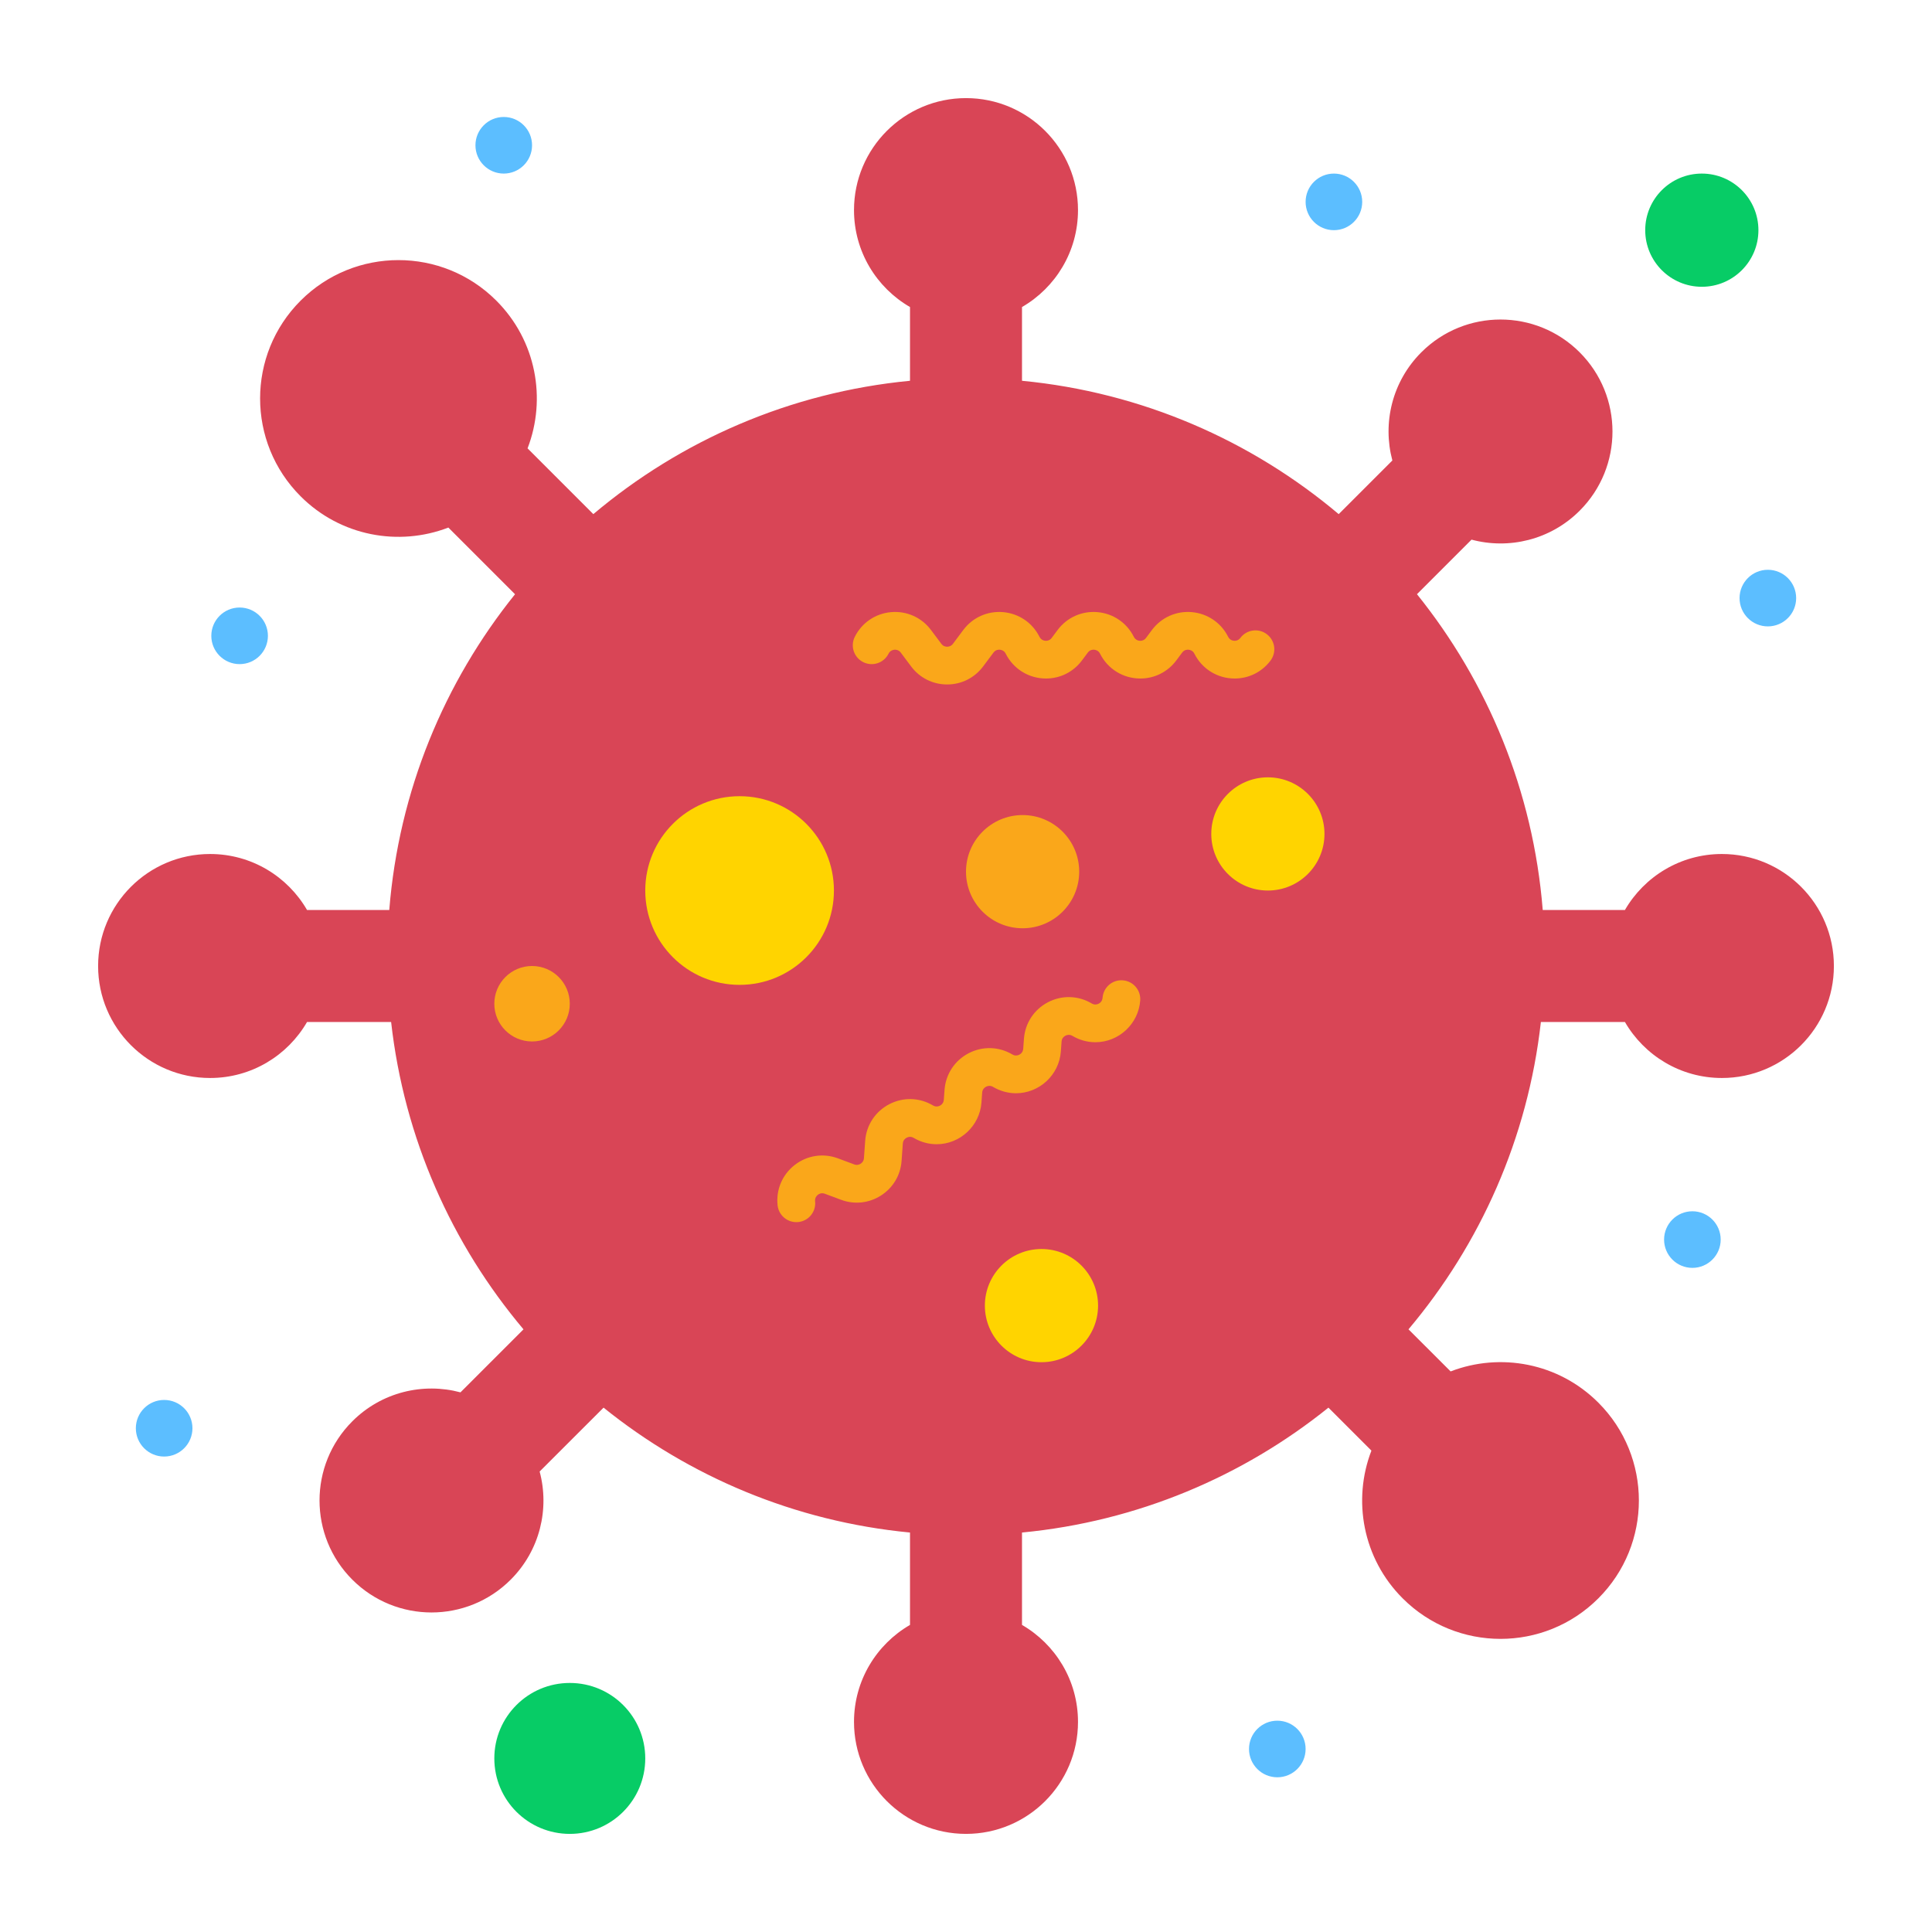 <?xml version="1.0" ?><svg style="enable-background:new 0 0 512 512;" version="1.1" viewBox="0 0 512 512" xml:space="preserve" xmlns="http://www.w3.org/2000/svg" xmlns:xlink="http://www.w3.org/1999/xlink"><g id="_x32__x2C__Bacteria_x2C__bug_x2C__corona_x2C__corona_virus"><g id="XMLID_4175_"><g id="XMLID_4176_"><path d="M157.24,136.25c23.13-19.5,52.1-32.28,83.92-35.34V81.37     c-8.87-5.13-14.84-14.71-14.84-25.69C226.32,39.29,239.61,26,256,26s29.68,13.29,29.68,29.68c0,10.98-5.97,20.56-14.84,25.69     v19.54c31.82,3.06,60.79,15.84,83.93,35.34l14.22-14.22c-2.65-9.9-0.09-20.9,7.67-28.66c11.59-11.59,30.38-11.59,41.97,0     c11.59,11.59,11.59,30.38,0,41.97c-7.76,7.76-18.76,10.32-28.66,7.67l-14.46,14.46c18.73,23.28,30.81,52.14,33.33,83.69h21.78     c5.14-8.87,14.72-14.84,25.7-14.84c16.39,0,29.68,13.29,29.68,29.68c0,16.39-13.29,29.68-29.68,29.68     c-10.98,0-20.56-5.97-25.7-14.84h-22.27c-3.46,30.851-16.09,58.91-35.08,81.44v0.01l11.16,11.15     c13.12-5.06,28.57-2.31,39.15,8.279c14.32,14.32,14.32,37.54,0,51.86c-14.32,14.32-37.54,14.32-51.86,0     c-10.59-10.58-13.34-26.03-8.28-39.15l-11.39-11.39c-22.66,18.24-50.62,30.17-81.21,33.1v24.48c8.87,5.14,14.84,14.72,14.84,25.7     c0,16.39-13.29,29.68-29.68,29.68s-29.68-13.29-29.68-29.68c0-10.98,5.97-20.561,14.84-25.7v-24.48     c-30.59-2.93-58.55-14.859-81.21-33.1l-16.94,16.93c2.65,9.9,0.09,20.9-7.67,28.66c-11.59,11.59-30.38,11.59-41.97,0     c-11.59-11.59-11.59-30.38,0-41.97c7.76-7.76,18.76-10.32,28.66-7.67l16.7-16.7c-18.99-22.53-31.62-50.6-35.08-81.45H81.37     c-5.13,8.87-14.71,14.84-25.69,14.84C39.29,285.68,26,272.39,26,256c0-16.39,13.29-29.68,29.68-29.68     c10.98,0,20.56,5.97,25.69,14.84h21.79c2.52-31.55,14.6-60.41,33.33-83.68l-17.67-17.67c-13.12,5.06-28.57,2.31-39.15-8.28     c-14.32-14.32-14.32-37.54,0-51.86c14.32-14.32,37.54-14.32,51.86,0c10.59,10.58,13.34,26.03,8.28,39.15L157.24,136.25z" id="XMLID_4248_" style="fill:#D94556;"/><path d="M151,446c11.05,0,20,8.95,20,20s-8.95,20-20,20s-20-8.95-20-20S139.95,446,151,446     z" id="XMLID_48_" style="fill:#07CC66;"/><path d="M451,46c8.28,0,15,6.72,15,15s-6.72,15-15,15c-8.28,0-15-6.72-15-15     S442.72,46,451,46z" id="XMLID_47_" style="fill:#07CC66;"/><path d="M336,206c8.28,0,15,6.72,15,15s-6.72,15-15,15c-8.28,0-15-6.72-15-15     S327.72,206,336,206z" id="XMLID_46_" style="fill:#FFD400;"/><path d="M276,331c8.28,0,15,6.72,15,15s-6.72,15-15,15c-8.28,0-15-6.72-15-15     S267.72,331,276,331z" id="XMLID_45_" style="fill:#FFD400;"/><path d="M196,211c13.81,0,25,11.19,25,25s-11.19,25-25,25s-25-11.19-25-25     S182.19,211,196,211z" id="XMLID_44_" style="fill:#FFD400;"/><circle cx="468.5" cy="158.5" id="XMLID_43_" r="7.5" style="fill:#5CBEFF;"/><circle cx="448.5" cy="328.5" id="XMLID_42_" r="7.5" style="fill:#5CBEFF;"/><circle cx="353.5" cy="53.5" id="XMLID_41_" r="7.5" style="fill:#5CBEFF;"/><circle cx="338.5" cy="463.5" id="XMLID_40_" r="7.5" style="fill:#5CBEFF;"/><path d="M271,216c8.28,0,15,6.72,15,15s-6.72,15-15,15c-8.28,0-15-6.72-15-15     S262.72,216,271,216z" id="XMLID_39_" style="fill:#FAA71A;"/><path d="M141,256c5.52,0,10,4.48,10,10s-4.48,10-10,10s-10-4.48-10-10S135.48,256,141,256z     " id="XMLID_38_" style="fill:#FAA71A;"/><circle cx="133.5" cy="38.5" id="XMLID_37_" r="7.5" style="fill:#5CBEFF;"/><circle cx="63.5" cy="168.5" id="XMLID_36_" r="7.5" style="fill:#5CBEFF;"/><circle cx="43.5" cy="378.5" id="XMLID_35_" r="7.5" style="fill:#5CBEFF;"/><path d="M251,181.39c-3.779,0-7.251-1.732-9.524-4.753l-2.77-3.702     c-0.548-0.732-1.292-0.786-1.688-0.748c-0.399,0.036-1.13,0.22-1.548,1.053c-1.237,2.47-4.242,3.469-6.71,2.23     c-2.469-1.237-3.467-4.241-2.23-6.71c1.864-3.72,5.451-6.163,9.596-6.534c4.135-0.372,8.095,1.392,10.585,4.715l2.763,3.693     c0.493,0.656,1.168,0.755,1.526,0.755s1.033-0.1,1.535-0.767l2.751-3.678c2.493-3.327,6.45-5.088,10.588-4.718     c4.145,0.371,7.732,2.814,9.596,6.534c0.48,0.956,1.37,1.059,1.73,1.059c0.428,0,1.038-0.133,1.515-0.767l1.565-2.101     c2.499-3.334,6.46-5.095,10.593-4.726c4.145,0.371,7.732,2.814,9.596,6.534c0.48,0.956,1.37,1.059,1.73,1.059     c0.428,0,1.038-0.133,1.515-0.767l1.565-2.101c2.499-3.334,6.459-5.095,10.593-4.726c4.145,0.371,7.732,2.814,9.596,6.534     c0.48,0.956,1.37,1.059,1.73,1.059c0.428,0,1.038-0.133,1.515-0.767c1.661-2.207,4.796-2.648,7.001-0.988     c2.207,1.661,2.648,4.795,0.988,7.001c-2.273,3.021-5.738,4.753-9.504,4.753c-4.544,0-8.633-2.52-10.669-6.577     c-0.419-0.837-1.15-1.02-1.549-1.056c-0.396-0.036-1.139,0.015-1.691,0.752l-1.572,2.109c-2.288,3.04-5.752,4.772-9.519,4.772     c-4.544,0-8.633-2.52-10.669-6.577c-0.419-0.837-1.15-1.02-1.549-1.056c-0.396-0.036-1.139,0.015-1.691,0.752l-1.572,2.109     c-2.288,3.04-5.752,4.772-9.519,4.772c-4.544,0-8.633-2.52-10.669-6.577c-0.419-0.837-1.15-1.02-1.549-1.056     c-0.396-0.036-1.139,0.015-1.691,0.752l-2.757,3.686C258.251,179.658,254.779,181.39,251,181.39z" id="XMLID_34_" style="fill:#FAA71A;"/><path d="M211.034,323.88c-2.521,0-4.689-1.901-4.965-4.465     c-0.445-4.136,1.25-8.128,4.533-10.681c3.283-2.552,7.569-3.21,11.462-1.76l4.322,1.609c0.775,0.288,1.396,0.006,1.697-0.19     c0.299-0.192,0.811-0.639,0.87-1.463l0.33-4.599c0.3-4.148,2.68-7.772,6.366-9.696c3.687-1.926,8.022-1.809,11.595,0.315     c0.311,0.185,0.638,0.279,0.966,0.279c0.864,0,1.828-0.626,1.913-1.786l0.19-2.625c0.309-4.153,2.691-7.774,6.376-9.695     c3.683-1.921,8.017-1.804,11.591,0.316c0.318,0.188,0.632,0.28,0.96,0.28c0.869,0,1.838-0.626,1.923-1.786l0.19-2.624     c0.299-4.148,2.677-7.775,6.36-9.701c3.684-1.926,8.018-1.81,11.596,0.311c0.315,0.187,0.642,0.281,0.97,0.281     c0.864,0,1.829-0.626,1.914-1.786c0.203-2.753,2.601-4.831,5.353-4.62c2.754,0.202,4.823,2.599,4.621,5.353     c-0.455,6.198-5.676,11.054-11.887,11.054c-2.117,0-4.216-0.581-6.069-1.679c-0.798-0.475-1.51-0.236-1.863-0.052     c-0.352,0.185-0.953,0.632-1.021,1.56l-0.19,2.631c-0.455,6.204-5.681,11.06-11.896,11.06c-2.112,0-4.208-0.58-6.06-1.679     c-0.799-0.475-1.514-0.235-1.867-0.051c-0.354,0.185-0.958,0.633-1.027,1.56l-0.189,2.62     c-0.454,6.204-5.675,11.061-11.887,11.061c-2.118,0-4.217-0.581-6.07-1.68c-0.797-0.474-1.509-0.234-1.862-0.05     c-0.353,0.184-0.954,0.63-1.021,1.55l-0.33,4.597c-0.271,3.771-2.25,7.107-5.43,9.155c-3.183,2.05-7.044,2.469-10.594,1.155     l-4.329-1.612c-0.863-0.323-1.521,0.039-1.835,0.283c-0.314,0.245-0.827,0.793-0.728,1.716c0.295,2.746-1.691,5.211-4.436,5.507     C211.393,323.871,211.212,323.88,211.034,323.88z" id="XMLID_33_" style="fill:#FAA71A;"/></g></g></g><g id="Layer_1"/></svg>